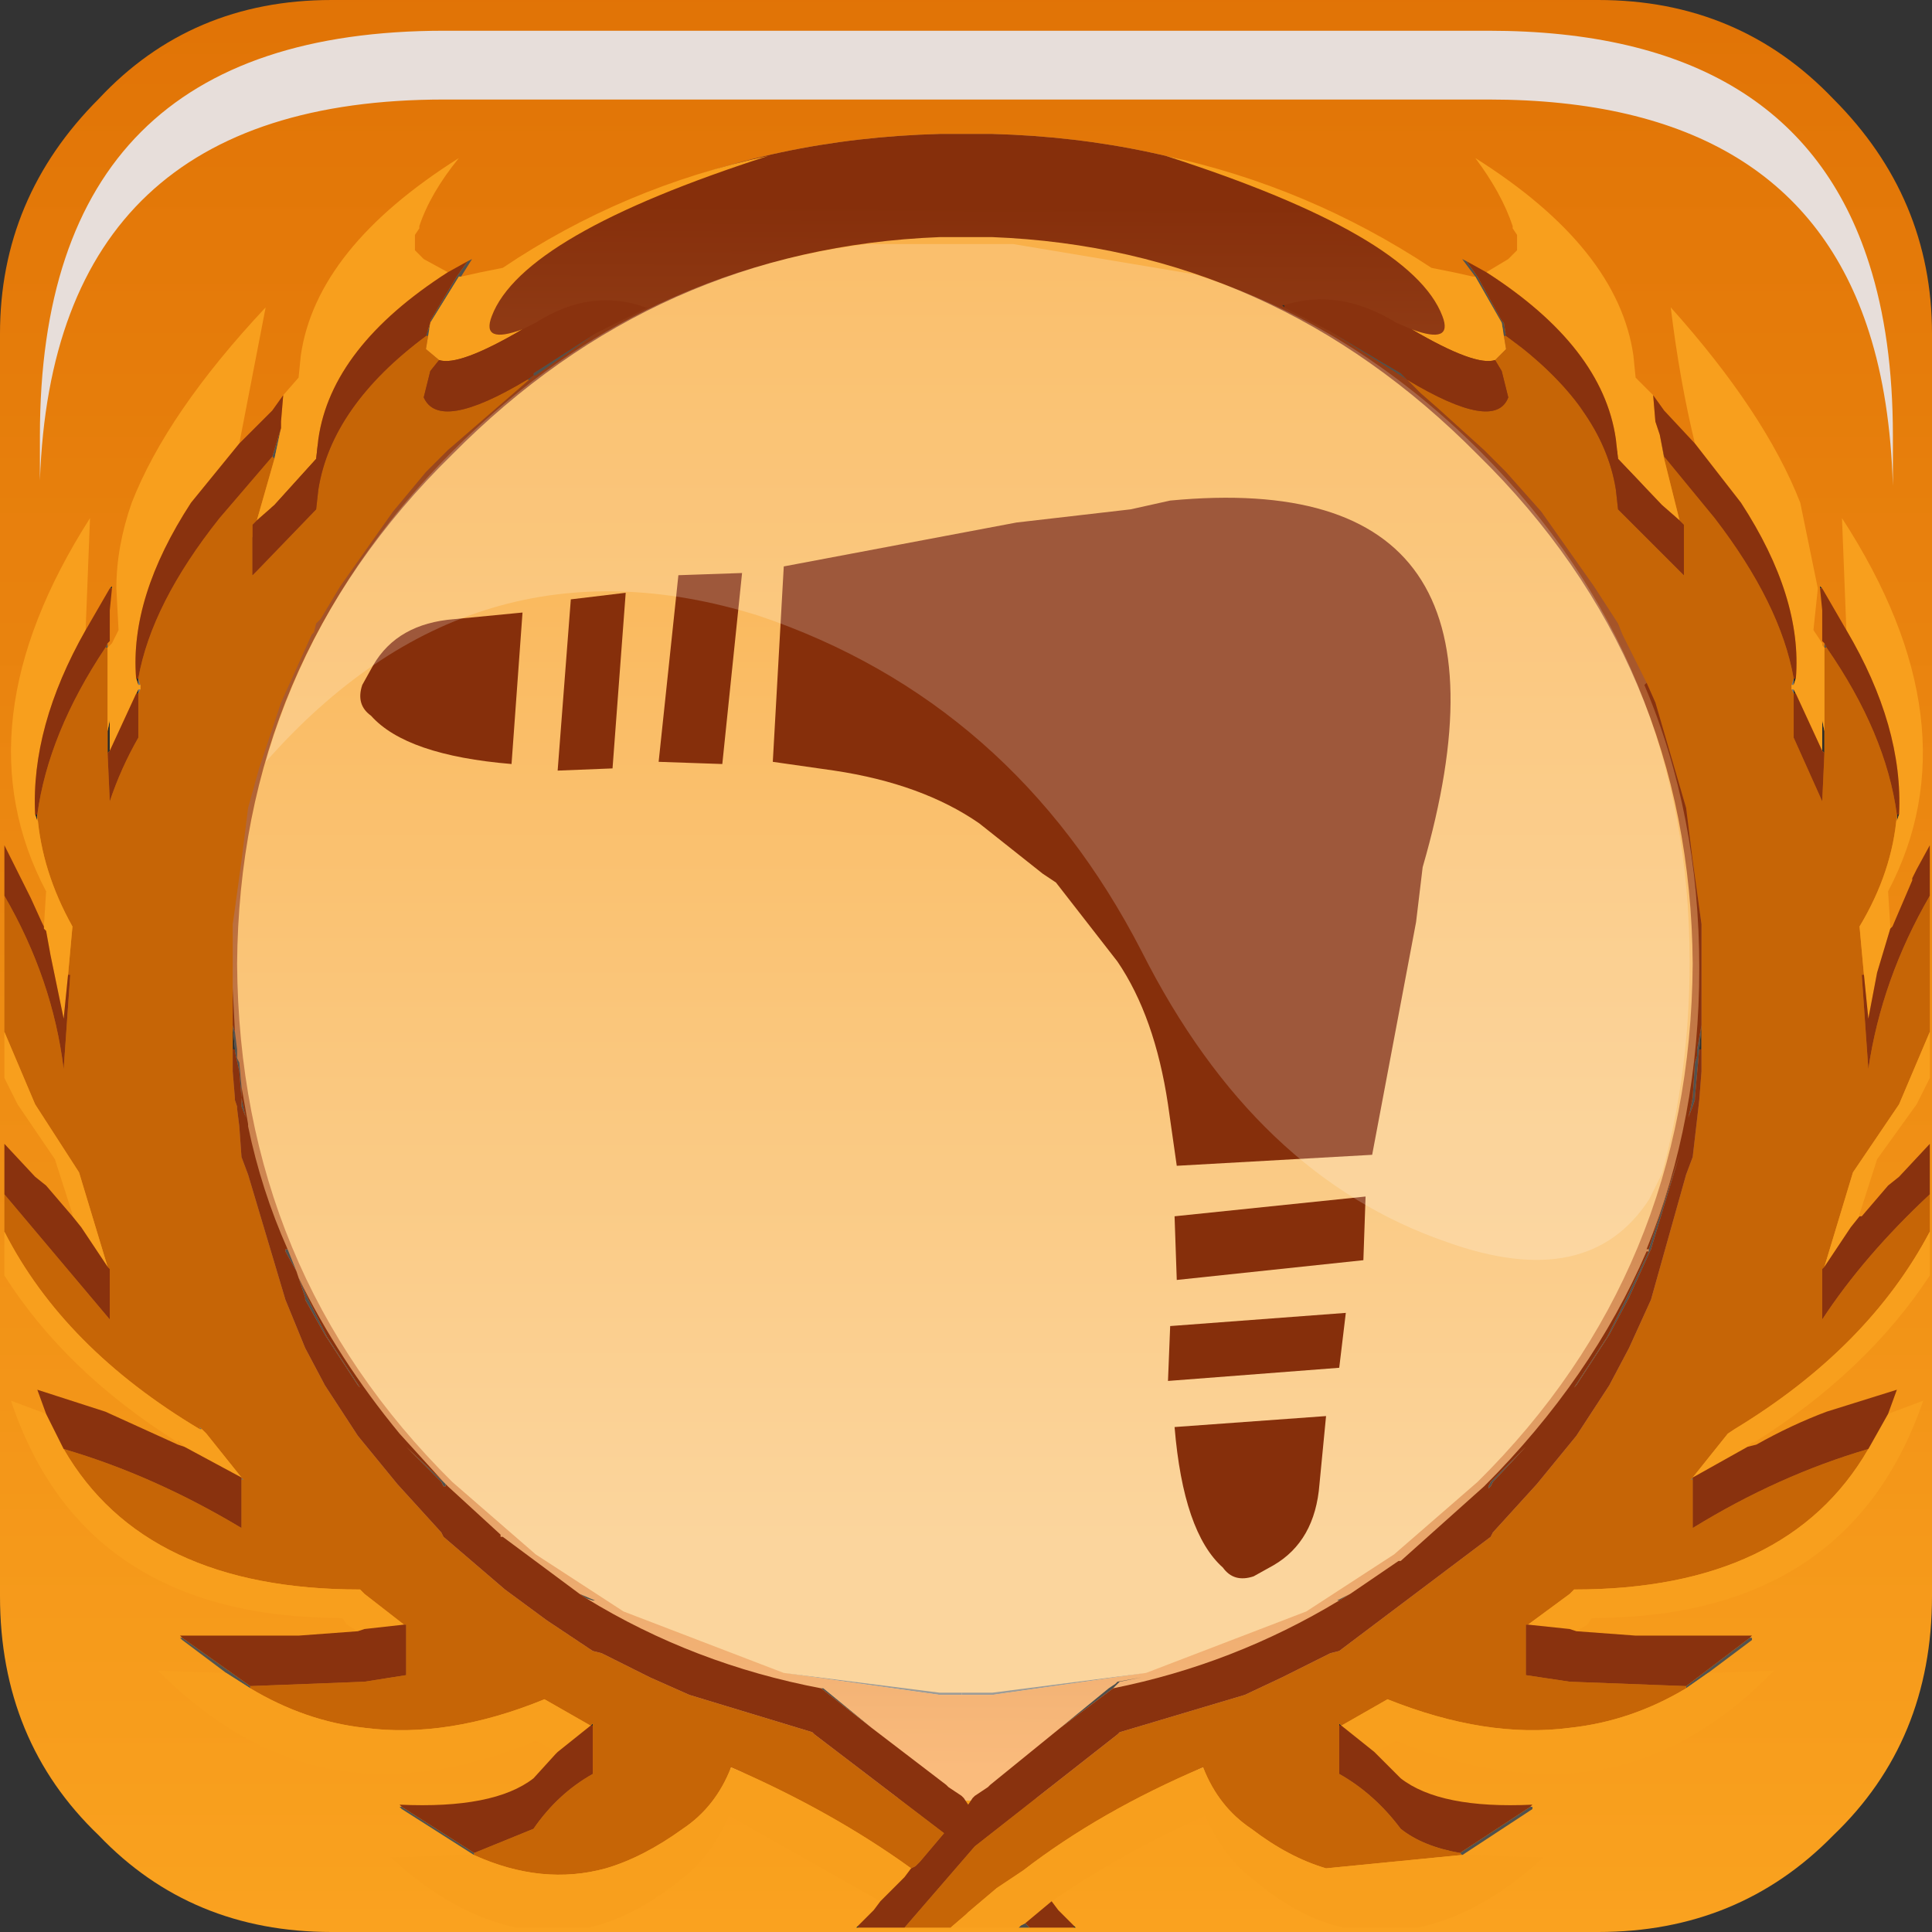 <?xml version="1.0" encoding="UTF-8" standalone="no"?>
<svg xmlns:xlink="http://www.w3.org/1999/xlink" height="66.0px" width="66.0px" xmlns="http://www.w3.org/2000/svg">
  <rect width="100%" height="100%" fill="#333333" stroke="none"/>
  <g transform="matrix(1.5, 0.0, 0.0, 1.5, 0.0, 0.0)">
    <use height="44.0" transform="matrix(1.0, 0.0, 0.0, 1.0, 0.0, 0.0)" width="44.0" xlink:href="#shape0"/>
    <use height="8.6" transform="matrix(1.204, 0.0, 0.0, 1.205, 0.909, 0.7)" width="35.05" xlink:href="#sprite0"/>
    <use height="40.35" transform="matrix(1.0, 0.0, 0.0, 1.0, 0.1, 3.55)" width="43.85" xlink:href="#shape2"/>
    <use height="20.15" transform="matrix(1.15, 0.0, 0.0, 1.151, 6.05, 5.5)" width="28.2" xlink:href="#sprite1"/>
  </g>
  <defs>
    <g id="shape0" transform="matrix(1.0, 0.0, 0.0, 1.0, 0.0, 0.0)">
      <path d="M41.65 22.35 Q41.65 30.6 35.85 36.55 29.9 42.4 21.65 42.4 13.25 42.4 7.45 36.55 1.5 30.6 1.5 22.35 1.5 14.0 7.45 8.1 13.25 2.2 21.65 2.2 29.9 2.2 35.85 8.1 41.65 14.0 41.65 22.35" fill="url(#gradient0)" fill-rule="evenodd" stroke="none"/>
      <path d="M21.9 38.55 L22.1 38.55 22.6 38.55 26.1 38.1 22.6 38.6 22.1 38.6 21.9 38.6 21.9 38.55" fill="url(#gradient1)" fill-rule="evenodd" stroke="none"/>
      <path d="M17.85 38.1 L21.4 38.55 21.9 38.55 21.9 38.6 21.4 38.6 17.85 38.1" fill="url(#gradient2)" fill-rule="evenodd" stroke="none"/>
      <path d="M44.0 7.6 L44.0 36.35 Q44.0 39.65 41.75 41.8 39.6 44.0 36.4 44.0 L7.55 44.0 Q4.35 44.0 2.25 41.8 0.0 39.65 0.0 36.35 L0.0 7.6 Q0.0 4.5 2.25 2.25 4.35 0.0 7.55 0.0 L36.4 0.0 Q39.6 0.0 41.75 2.25 44.0 4.5 44.0 7.6 M35.3 8.55 Q30.05 3.25 22.6 3.05 L22.1 3.05 21.9 3.05 21.4 3.05 Q13.9 3.25 8.65 8.55 3.1 14.15 3.1 21.95 3.1 29.85 8.65 35.4 13.9 40.8 21.4 41.0 L21.9 41.0 22.1 41.0 22.6 41.0 Q30.05 40.8 35.3 35.4 40.85 29.85 40.85 21.95 40.85 14.15 35.3 8.55" fill="url(#gradient3)" fill-rule="evenodd" stroke="none"/>
      <path d="M35.3 8.55 Q40.85 14.15 40.85 21.95 40.85 29.85 35.3 35.4 30.05 40.8 22.6 41.0 L22.1 41.0 21.9 41.0 21.4 41.0 Q13.9 40.8 8.65 35.4 3.1 29.85 3.1 21.95 3.1 14.15 8.65 8.55 13.9 3.25 21.4 3.05 L21.9 3.05 22.1 3.05 22.6 3.05 Q30.05 3.25 35.3 8.55 M26.1 38.1 L29.75 36.7 31.75 35.4 33.65 33.75 Q38.5 28.95 38.55 21.95 38.5 15.1 33.65 10.35 29.0 5.65 22.6 5.4 L22.1 5.4 21.9 5.4 21.4 5.4 Q14.95 5.65 10.3 10.35 5.45 15.1 5.4 21.95 5.45 28.95 10.3 33.75 L12.2 35.4 14.2 36.7 17.85 38.1 21.4 38.6 21.9 38.6 22.1 38.6 22.6 38.6 26.1 38.1" fill="url(#gradient4)" fill-rule="evenodd" stroke="none"/>
    </g>
    <linearGradient gradientTransform="matrix(0.0, 0.018, -0.025, 0.0, 21.6, 20.4)" gradientUnits="userSpaceOnUse" id="gradient0" spreadMethod="pad" x1="-819.2" x2="819.2">
      <stop offset="0.012" stop-color="#f9b049"/>
      <stop offset="1.0" stop-color="#fbd59d"/>
    </linearGradient>
    <linearGradient gradientTransform="matrix(0.0, -0.028, 0.055, 0.0, 22.1, 21.55)" gradientUnits="userSpaceOnUse" id="gradient1" spreadMethod="pad" x1="-819.2" x2="819.2">
      <stop offset="0.012" stop-color="#9d9d99"/>
      <stop offset="1.0" stop-color="#9b988f"/>
    </linearGradient>
    <linearGradient gradientTransform="matrix(0.0, -0.028, -0.055, 0.0, 21.9, 21.55)" gradientUnits="userSpaceOnUse" id="gradient2" spreadMethod="pad" x1="-819.2" x2="819.2">
      <stop offset="0.012" stop-color="#9d9d99"/>
      <stop offset="1.0" stop-color="#9b988f"/>
    </linearGradient>
    <linearGradient gradientTransform="matrix(0.0, -0.028, -0.055, 0.0, 21.9, 21.55)" gradientUnits="userSpaceOnUse" id="gradient3" spreadMethod="pad" x1="-819.2" x2="819.2">
      <stop offset="0.012" stop-color="#faa21f"/>
      <stop offset="1.0" stop-color="#e07205"/>
    </linearGradient>
    <linearGradient gradientTransform="matrix(-1.0E-4, 0.022, 0.023, 1.0E-4, 21.95, 22.25)" gradientUnits="userSpaceOnUse" id="gradient4" spreadMethod="pad" x1="-819.2" x2="819.2">
      <stop offset="0.012" stop-color="#862f0b"/>
      <stop offset="1.0" stop-color="#fabb7c"/>
    </linearGradient>
    <g id="sprite0" transform="matrix(1.0, 0.0, 0.0, 1.0, 0.2, 0.0)">
      <use height="8.6" transform="matrix(1.0, 0.0, 0.0, 1.0, -0.2, 0.0)" width="35.05" xlink:href="#shape1"/>
    </g>
    <g id="shape1" transform="matrix(1.0, 0.0, 0.0, 1.0, 0.2, 0.0)">
      <path d="M34.4 4.4 Q34.85 5.8 34.85 7.65 L34.85 8.6 Q34.8 6.95 34.4 5.7 33.0 1.3 27.2 1.3 L7.45 1.3 Q0.05 1.3 -0.2 8.5 L-0.2 7.65 Q-0.2 0.0 7.45 0.0 L27.2 0.0 Q33.0 0.0 34.4 4.4" fill="#e7deda" fill-rule="evenodd" stroke="none"/>
    </g>
    <g id="shape2" transform="matrix(1.0, 0.0, 0.0, 1.0, -0.1, -3.55)">
      <path d="M41.45 13.4 L41.45 13.35 41.5 13.4 41.45 13.4 M24.45 43.85 L24.5 43.9 24.45 43.9 24.45 43.85 M19.55 43.9 L19.5 43.9 19.55 43.85 19.55 43.9 M2.5 13.4 L2.55 13.35 2.55 13.4 2.5 13.4 M29.25 7.0 L29.2 6.95 29.25 6.95 29.25 7.0 M40.85 15.45 L40.9 15.45 40.85 15.6 40.85 15.45 M40.85 15.7 L40.9 15.8 40.85 15.8 40.85 15.7 M41.5 17.1 L41.5 16.4 41.55 16.65 41.55 17.15 41.5 17.1 M43.2 18.55 L43.25 18.55 43.2 18.7 43.2 18.55 M38.75 23.35 L38.75 23.9 38.7 23.9 38.75 23.35 M2.45 16.65 L2.5 16.4 2.5 17.1 2.45 17.15 2.45 16.65 M3.1 15.8 L3.15 15.7 3.15 15.8 3.1 15.8 M3.15 15.6 L3.1 15.45 3.15 15.45 3.15 15.6 M0.85 18.55 L0.85 18.7 0.8 18.55 0.85 18.55 M5.35 23.9 L5.3 23.9 5.3 23.35 5.35 23.9 M13.45 39.3 L13.5 39.25 13.5 39.3 13.45 39.3 M30.5 39.3 L30.5 39.25 30.55 39.3 30.5 39.3" fill="#2c2c29" fill-rule="evenodd" stroke="none"/>
      <path d="M40.8 15.7 L40.85 15.7 40.85 15.8 40.8 15.7 M40.8 15.6 L40.85 15.45 40.85 15.6 40.8 15.6 M39.5 32.55 L39.5 32.5 39.5 32.55 M38.55 33.7 L38.5 33.7 38.55 33.65 38.55 33.7" fill="url(#gradient5)" fill-rule="evenodd" stroke="none"/>
      <path d="M41.55 14.75 L41.55 14.65 41.6 14.75 41.55 14.75 M39.85 37.3 L39.9 37.3 39.9 37.35 38.9 38.1 38.4 38.45 38.4 38.4 39.85 37.3 M34.85 41.15 L34.9 41.15 34.9 41.2 33.3 42.25 33.25 42.2 34.85 41.15 M24.15 39.35 L25.25 38.45 25.4 38.35 25.45 38.3 26.0 38.2 25.5 38.3 25.45 38.35 25.35 38.45 24.15 39.35 M30.5 36.45 L30.45 36.45 30.75 36.3 30.5 36.45 M37.55 28.5 L37.55 28.45 38.25 26.3 37.6 28.45 37.1 29.55 36.65 30.4 35.9 31.55 35.85 31.6 36.6 30.45 37.05 29.55 37.55 28.5 M32.05 8.65 L31.9 8.55 31.5 8.3 30.3 7.55 31.9 8.5 31.95 8.55 32.05 8.65 M33.6 6.3 L33.3 5.9 33.4 5.95 33.65 6.3 34.2 7.3 34.25 7.35 34.3 7.65 34.25 7.65 34.2 7.35 33.6 6.3 M37.9 10.45 L37.8 9.9 37.9 10.4 37.9 10.45 M38.7 23.9 L38.6 25.0 38.6 25.05 38.55 25.2 38.45 25.45 38.5 25.25 38.55 25.0 38.6 24.2 38.65 24.05 38.65 23.9 38.75 23.35 38.7 23.9 M33.95 33.85 L33.9 33.9 33.9 33.85 33.95 33.75 34.75 32.95 34.0 33.75 33.95 33.85" fill="url(#gradient6)" fill-rule="evenodd" stroke="none"/>
      <path d="M3.15 15.7 L3.2 15.7 3.15 15.8 3.15 15.7 M3.2 15.6 L3.15 15.6 3.15 15.45 3.2 15.6 M4.6 32.55 L4.55 32.55 4.55 32.5 4.6 32.55 M5.5 33.7 L5.5 33.65 5.55 33.7 5.5 33.7" fill="url(#gradient7)" fill-rule="evenodd" stroke="none"/>
      <path d="M23.45 43.9 L23.2 43.9 23.25 43.85 23.35 43.8 23.45 43.9 M10.8 42.25 L9.15 41.2 9.1 41.15 9.15 41.15 10.8 42.2 10.8 42.25 M5.15 38.1 L4.15 37.35 4.1 37.3 4.15 37.3 5.7 38.4 5.7 38.45 5.15 38.1 M2.45 14.65 L2.45 14.75 2.4 14.75 2.45 14.65 M10.65 5.95 L10.75 5.9 10.5 6.3 10.45 6.3 9.8 7.35 9.75 7.65 9.7 7.65 9.8 7.35 9.8 7.3 10.4 6.3 10.65 5.95 M13.55 7.6 L12.2 8.55 12.15 8.55 12.05 8.65 12.0 8.65 12.15 8.55 12.15 8.5 13.55 7.6 M5.35 23.5 L5.4 23.9 5.4 23.95 5.4 24.05 5.4 24.1 5.45 24.2 5.5 24.75 5.5 25.0 5.55 25.25 5.6 25.45 5.5 25.2 5.5 25.0 5.45 24.4 5.35 23.95 5.35 23.9 5.3 23.35 5.35 23.5 M6.55 28.45 L6.75 28.95 6.8 29.1 7.0 29.55 7.45 30.45 8.2 31.6 8.15 31.55 7.4 30.4 6.95 29.6 6.95 29.55 6.75 28.95 6.5 28.5 6.5 28.45 6.55 28.45 M13.2 36.3 L13.55 36.45 13.5 36.45 13.35 36.4 13.2 36.3 M18.7 38.45 L18.75 38.45 19.85 39.35 18.7 38.45 M6.4 9.75 L6.25 10.45 6.2 10.4 6.4 9.75 M10.1 33.75 L10.15 33.8 10.15 33.9 10.15 33.85 10.1 33.85 10.05 33.75 9.25 32.95 10.1 33.75" fill="url(#gradient8)" fill-rule="evenodd" stroke="none"/>
      <path d="M43.95 20.4 L43.95 23.5 43.25 25.15 42.2 26.7 41.55 28.85 41.5 28.9 41.5 30.05 Q42.45 28.6 43.95 27.2 L43.95 28.05 Q42.55 30.7 39.5 32.55 L39.35 32.65 38.55 33.65 38.5 33.7 38.55 33.7 38.55 34.8 Q40.5 33.6 42.55 33.0 40.7 36.2 35.85 36.2 L35.75 36.3 34.8 37.0 34.75 37.0 34.75 38.15 35.75 38.3 38.4 38.4 38.4 38.45 Q37.15 39.2 35.75 39.35 33.85 39.6 31.6 38.7 L30.55 39.3 30.5 39.25 30.5 39.3 30.5 40.4 Q31.3 40.85 31.9 41.65 32.4 42.05 33.25 42.2 L33.3 42.25 33.25 42.25 30.2 42.55 Q29.35 42.3 28.5 41.65 27.75 41.15 27.4 40.25 25.05 41.25 23.3 42.6 L22.7 43.0 22.05 43.55 22.0 43.6 21.65 43.9 20.6 43.9 22.2 42.05 25.45 39.5 25.5 39.45 28.35 38.6 29.2 38.2 30.3 37.65 30.5 37.6 33.95 35.0 34.0 34.9 35.0 33.8 35.9 32.7 36.65 31.55 37.1 30.7 37.6 29.6 38.4 26.75 38.55 26.35 38.7 25.05 38.75 24.4 38.75 23.9 38.75 23.35 38.75 22.2 38.75 22.0 38.75 21.95 38.75 21.05 38.55 19.6 38.4 18.4 37.7 16.0 37.5 15.55 36.95 14.45 36.85 14.2 36.3 13.35 35.1 11.65 34.3 10.75 33.95 10.4 33.85 10.3 33.8 10.25 32.75 9.3 32.35 8.95 32.05 8.65 Q34.05 9.85 34.35 9.05 L34.2 8.45 34.05 8.2 34.3 7.95 34.25 7.65 34.3 7.65 Q36.5 9.25 36.8 11.15 L36.85 11.6 38.25 13.0 38.35 13.1 38.35 11.95 38.25 11.85 37.9 10.45 37.9 10.4 39.05 11.8 Q40.55 13.75 40.85 15.45 L40.8 15.6 40.8 15.7 40.85 15.8 40.85 16.8 41.5 18.25 41.55 17.15 41.55 16.65 41.55 14.75 41.6 14.75 Q42.95 16.7 43.2 18.55 43.1 19.85 42.35 21.1 L42.45 22.2 42.4 22.2 42.55 24.35 Q42.85 22.3 43.95 20.4 M0.1 28.05 L0.1 27.2 2.5 30.05 2.5 28.9 2.45 28.85 1.8 26.7 0.8 25.15 0.1 23.5 0.1 20.4 Q1.2 22.3 1.45 24.35 L1.6 22.2 1.55 22.2 1.65 21.1 Q0.95 19.85 0.85 18.55 1.1 16.7 2.4 14.75 L2.45 14.75 2.45 16.65 2.45 17.15 2.5 18.25 Q2.75 17.5 3.15 16.8 L3.15 15.8 3.2 15.7 3.2 15.6 3.15 15.45 Q3.45 13.75 5.0 11.8 L6.2 10.4 6.25 10.45 5.85 11.85 5.75 11.95 5.75 13.1 5.85 13.0 7.2 11.6 7.25 11.15 Q7.55 9.25 9.7 7.65 L9.75 7.65 9.7 7.95 10.0 8.2 9.8 8.45 9.65 9.05 Q10.0 9.85 12.0 8.65 L12.05 8.65 10.2 10.25 9.85 10.6 9.7 10.75 9.2 11.35 8.95 11.65 7.75 13.35 7.3 14.1 7.2 14.2 7.15 14.4 7.1 14.45 6.4 16.0 6.0 17.2 5.9 17.5 5.65 18.4 5.5 19.6 5.35 20.7 5.3 21.05 5.3 21.75 5.3 22.05 5.3 22.2 5.3 22.5 5.3 23.35 5.3 23.9 5.3 24.4 5.35 25.0 5.35 25.05 5.4 25.2 5.4 25.25 5.45 25.65 5.5 26.35 5.65 26.75 6.5 29.6 6.95 30.7 7.4 31.55 8.15 32.7 9.05 33.8 10.05 34.9 10.1 35.0 11.5 36.2 12.45 36.9 13.5 37.6 13.7 37.65 14.8 38.2 15.7 38.6 18.5 39.45 18.55 39.5 21.5 41.75 20.95 42.4 20.85 42.5 20.75 42.55 Q18.95 41.25 16.65 40.25 16.3 41.15 15.55 41.65 14.65 42.3 13.8 42.55 12.35 42.95 10.8 42.25 L10.8 42.2 12.15 41.65 Q12.7 40.85 13.5 40.4 L13.5 39.3 13.5 39.25 13.45 39.3 12.4 38.7 Q10.2 39.6 8.3 39.35 6.95 39.2 5.7 38.45 L5.7 38.4 8.3 38.3 9.25 38.15 9.25 37.0 9.2 37.0 8.3 36.3 8.2 36.2 Q3.3 36.2 1.45 33.0 3.5 33.6 5.5 34.8 L5.5 33.7 5.55 33.7 5.5 33.65 4.7 32.65 4.6 32.55 4.55 32.5 4.55 32.55 Q1.45 30.7 0.1 28.05 M39.5 32.55 L39.5 32.5 39.5 32.55" fill="#c66506" fill-rule="evenodd" stroke="none"/>
      <path d="M33.85 6.2 L34.35 5.9 34.55 5.7 34.55 5.35 34.45 5.2 34.45 5.15 Q34.2 4.4 33.6 3.6 36.85 5.65 37.2 8.1 L37.25 8.6 37.65 9.0 37.7 9.6 37.75 9.75 37.8 9.9 37.9 10.45 38.25 11.85 37.85 11.5 36.85 10.45 36.8 10.0 Q36.5 7.9 33.85 6.2 M38.6 10.1 Q38.25 8.65 38.05 7.0 40.2 9.4 41.0 11.45 L41.4 13.4 41.3 14.35 41.5 14.65 41.5 14.7 41.55 14.75 41.55 16.65 41.5 16.4 41.5 17.1 40.9 15.8 40.85 15.7 40.8 15.7 40.8 15.6 40.85 15.6 40.9 15.45 Q41.05 13.6 39.65 11.45 L38.6 10.1 M42.05 14.35 L41.95 11.8 Q45.0 16.5 43.0 20.3 L43.05 21.1 43.05 21.15 42.75 22.15 42.55 23.2 42.45 22.2 42.35 21.1 Q43.1 19.85 43.2 18.55 L43.2 18.7 43.25 18.55 Q43.35 16.55 42.05 14.35 M43.95 23.5 L43.95 24.55 43.85 24.75 43.65 25.15 42.75 26.4 42.35 27.65 42.35 27.7 42.15 27.95 41.55 28.85 42.2 26.7 43.25 25.15 43.95 23.5 M43.95 28.05 L43.95 29.05 Q42.5 31.25 39.95 32.85 L39.95 32.8 39.95 32.85 39.9 32.85 39.8 32.95 38.55 33.65 39.35 32.65 39.5 32.55 Q42.55 30.7 43.95 28.05 M43.0 32.2 L43.8 31.9 Q42.1 36.85 36.25 36.85 L36.15 37.0 35.9 37.15 35.75 37.1 34.8 37.0 35.75 36.3 35.85 36.2 Q40.7 36.2 42.55 33.0 L43.0 32.2 M38.9 38.1 L40.4 38.05 Q38.45 40.05 36.15 40.35 34.15 40.6 31.8 39.65 L31.3 39.9 30.55 39.3 31.6 38.7 Q33.85 39.6 35.75 39.35 37.15 39.2 38.4 38.45 L38.9 38.1 M33.3 42.25 L35.15 42.3 Q33.85 43.5 32.5 43.85 L32.3 43.9 30.6 43.9 30.4 43.85 Q29.5 43.6 28.6 42.85 27.85 42.3 27.45 41.35 25.55 42.2 23.95 43.3 L23.35 43.8 23.25 43.85 23.2 43.9 21.65 43.9 22.0 43.6 22.05 43.55 22.7 43.0 23.3 42.6 Q25.05 41.25 27.4 40.25 27.75 41.15 28.5 41.65 29.35 42.3 30.2 42.55 L33.25 42.25 33.3 42.25 M20.05 43.3 L16.6 41.35 Q16.2 42.3 15.45 42.85 14.5 43.6 13.6 43.85 L13.4 43.9 11.75 43.9 11.55 43.85 Q10.2 43.5 8.9 42.3 L10.75 42.25 10.8 42.25 Q12.35 42.95 13.8 42.55 14.65 42.3 15.55 41.65 16.3 41.15 16.65 40.25 18.95 41.25 20.75 42.55 L20.6 42.75 20.55 42.8 20.35 43.0 20.05 43.3 M12.7 39.9 L12.2 39.65 Q9.9 40.6 7.9 40.35 5.6 40.05 3.6 38.05 L5.15 38.1 5.7 38.45 Q6.95 39.2 8.3 39.35 10.2 39.6 12.4 38.7 L13.45 39.3 12.7 39.9 M8.15 37.15 L7.9 37.0 7.8 36.85 Q1.9 36.85 0.25 31.9 L1.05 32.2 1.45 33.0 Q3.3 36.2 8.2 36.2 L8.3 36.3 9.2 37.0 8.3 37.1 8.15 37.15 M4.2 32.95 L4.1 32.85 4.05 32.8 4.05 32.85 Q1.5 31.25 0.1 29.05 L0.1 28.05 Q1.45 30.7 4.55 32.55 L4.6 32.55 4.7 32.65 5.5 33.65 4.2 32.95 M1.65 27.7 L1.65 27.65 1.25 26.4 0.4 25.15 0.2 24.75 0.1 24.55 0.1 23.5 0.8 25.15 1.8 26.7 2.45 28.85 1.85 27.95 1.65 27.7 M1.0 21.15 L1.0 21.1 1.05 20.3 Q-0.95 16.5 2.05 11.8 L1.95 14.35 Q0.7 16.55 0.8 18.55 L0.85 18.7 0.85 18.55 Q0.95 19.85 1.65 21.1 L1.55 22.2 1.45 23.2 1.15 21.75 1.05 21.2 1.0 21.15 M2.45 14.75 L2.5 14.7 2.55 14.65 2.7 14.35 2.65 13.4 Q2.65 12.45 3.0 11.45 3.8 9.4 6.05 7.0 L5.45 10.1 4.35 11.45 Q2.95 13.6 3.1 15.45 L3.15 15.6 3.2 15.6 3.2 15.7 3.15 15.7 3.1 15.8 2.5 17.1 2.5 16.4 2.45 16.65 2.45 14.75 M6.45 9.0 L6.8 8.6 6.85 8.1 Q7.2 5.65 10.45 3.6 9.8 4.4 9.55 5.15 L9.55 5.2 9.45 5.35 9.45 5.7 9.65 5.9 10.2 6.2 Q7.55 7.9 7.25 10.0 L7.2 10.45 6.25 11.5 5.85 11.85 6.25 10.45 6.4 9.75 6.4 9.6 6.45 9.0 M10.45 6.3 L10.5 6.3 10.95 6.2 11.45 6.1 Q14.2 4.25 17.5 3.55 11.9 5.35 11.2 7.2 10.95 7.85 11.9 7.5 10.45 8.35 10.0 8.2 L9.7 7.95 9.75 7.65 9.8 7.35 10.45 6.3 M32.15 7.5 Q33.1 7.85 32.85 7.2 32.15 5.35 26.55 3.55 29.8 4.25 32.6 6.1 L33.1 6.2 33.55 6.3 33.6 6.3 34.2 7.35 34.25 7.65 34.3 7.95 34.05 8.2 Q33.6 8.35 32.15 7.5" fill="#f89f1d" fill-rule="evenodd" stroke="none"/>
      <path d="M37.65 9.0 L37.9 9.35 38.6 10.1 39.65 11.45 Q41.05 13.6 40.9 15.45 L40.85 15.45 Q40.55 13.75 39.05 11.8 L37.9 10.4 37.8 9.9 37.75 9.75 37.7 9.6 37.65 9.0 M41.55 14.65 L41.5 14.6 41.5 14.1 41.5 13.9 41.45 13.4 41.5 13.4 42.05 14.35 Q43.35 16.55 43.25 18.55 L43.2 18.55 Q42.95 16.7 41.6 14.75 L41.55 14.65 M43.05 21.15 L43.1 21.1 43.55 20.05 43.55 20.0 43.6 19.9 43.65 19.8 43.95 19.25 43.95 20.4 Q42.85 22.3 42.55 24.35 L42.4 22.2 42.45 22.2 42.55 23.2 42.75 22.15 43.05 21.15 M42.35 27.7 L42.4 27.7 43.0 27.0 43.25 26.8 43.95 26.05 43.95 27.2 Q42.45 28.6 41.5 30.05 L41.5 28.9 41.55 28.85 42.15 27.95 42.35 27.7 M39.8 32.95 L40.0 32.9 Q40.8 32.45 41.6 32.15 L43.2 31.65 43.0 32.2 42.55 33.0 Q40.5 33.6 38.55 34.8 L38.55 33.7 38.55 33.65 39.8 32.95 M35.9 37.15 L37.25 37.25 39.9 37.25 39.85 37.3 38.4 38.4 35.75 38.3 34.75 38.15 34.75 37.0 34.8 37.0 35.75 37.1 35.9 37.15 M31.3 39.9 L31.35 39.95 31.9 40.5 Q32.8 41.2 34.9 41.1 L34.85 41.15 33.25 42.2 Q32.4 42.05 31.9 41.65 31.3 40.85 30.5 40.4 L30.5 39.3 30.55 39.3 31.3 39.9 M23.95 43.3 L24.1 43.5 24.45 43.85 24.45 43.9 23.45 43.9 23.35 43.8 23.95 43.3 M20.6 43.9 L19.55 43.9 19.55 43.85 19.9 43.5 20.05 43.3 20.35 43.0 20.55 42.8 20.6 42.75 20.75 42.55 20.85 42.5 20.95 42.4 21.5 41.75 18.55 39.5 18.5 39.45 15.7 38.6 14.8 38.2 13.7 37.65 13.5 37.6 12.45 36.9 11.5 36.2 10.1 35.0 10.05 34.9 9.05 33.8 8.15 32.7 7.4 31.55 6.95 30.7 6.5 29.6 5.65 26.75 5.5 26.35 5.45 25.65 5.4 25.25 5.4 25.2 5.35 25.05 5.35 25.0 5.3 24.4 5.3 23.9 5.35 23.9 5.35 23.95 5.45 24.4 5.5 25.0 5.5 25.2 5.6 25.45 5.55 25.25 5.5 25.0 5.5 24.75 5.65 25.6 5.65 25.65 Q5.95 27.1 6.55 28.45 L6.5 28.45 6.5 28.5 6.75 28.95 6.95 29.55 6.95 29.6 7.4 30.4 8.15 31.55 8.2 31.6 7.45 30.45 7.0 29.55 6.8 29.1 Q7.7 30.95 9.1 32.65 L10.1 33.75 10.2 33.85 11.4 34.95 11.4 35.0 11.45 35.0 13.2 36.3 13.35 36.4 Q15.8 37.9 18.7 38.45 L19.85 39.35 21.55 40.65 21.6 40.7 21.9 40.9 21.95 40.95 22.05 41.1 22.15 40.95 22.2 40.9 22.5 40.7 22.55 40.65 24.15 39.35 25.35 38.45 Q28.1 37.9 30.5 36.45 L30.75 36.3 31.85 35.55 31.9 35.55 33.8 33.85 Q36.25 31.4 37.5 28.5 L37.55 28.5 37.05 29.55 36.6 30.45 35.85 31.6 35.9 31.55 36.65 30.4 37.1 29.55 37.6 28.45 38.25 26.3 37.55 28.45 37.5 28.45 Q38.7 25.5 38.7 22.05 38.7 18.55 37.45 15.6 L37.5 15.55 37.7 16.0 38.4 18.4 38.55 19.6 38.75 21.05 38.75 21.95 38.75 22.0 38.75 22.2 38.75 23.35 38.65 23.9 38.65 24.05 38.6 24.2 38.55 25.0 38.5 25.25 38.45 25.45 38.55 25.2 38.6 25.05 38.6 25.0 38.7 23.9 38.75 23.9 38.75 24.4 38.7 25.05 38.55 26.35 38.4 26.75 37.6 29.6 37.1 30.7 36.65 31.55 35.9 32.7 35.0 33.8 34.0 34.9 33.95 35.0 30.5 37.6 30.3 37.65 29.2 38.2 28.35 38.6 25.5 39.45 25.45 39.5 22.2 42.05 20.6 43.9 M9.15 41.15 L9.1 41.1 Q11.25 41.2 12.15 40.5 L12.65 39.95 12.7 39.9 13.45 39.3 13.5 39.3 13.5 40.4 Q12.7 40.85 12.15 41.65 L10.8 42.2 9.15 41.15 M4.15 37.3 L4.1 37.25 6.8 37.25 8.15 37.15 8.3 37.1 9.2 37.0 9.25 37.0 9.25 38.15 8.3 38.3 5.7 38.4 4.15 37.3 M1.05 32.2 L0.85 31.65 2.4 32.15 4.05 32.9 4.2 32.95 5.5 33.65 5.5 33.7 5.5 34.8 Q3.5 33.6 1.45 33.0 L1.05 32.2 M0.1 27.2 L0.1 26.05 0.8 26.8 1.05 27.0 1.65 27.7 1.85 27.95 2.45 28.85 2.5 28.9 2.5 30.05 0.1 27.2 M0.1 20.4 L0.1 19.25 0.7 20.45 0.95 21.0 1.0 21.1 1.0 21.15 1.05 21.2 1.15 21.75 1.45 23.2 1.55 22.2 1.6 22.2 1.45 24.35 Q1.2 22.3 0.1 20.4 M1.95 14.35 L2.5 13.4 2.55 13.4 2.5 13.9 2.5 14.1 2.5 14.6 2.45 14.65 2.4 14.75 Q1.1 16.7 0.85 18.55 L0.8 18.55 Q0.7 16.55 1.95 14.35 M5.45 10.1 L6.2 9.35 6.45 9.0 6.4 9.6 6.4 9.75 6.2 10.4 5.0 11.8 Q3.45 13.75 3.15 15.45 L3.1 15.45 Q2.95 13.6 4.35 11.45 L5.45 10.1 M10.2 6.2 L10.65 5.95 10.4 6.3 9.8 7.3 9.8 7.35 9.7 7.65 Q7.55 9.25 7.25 11.15 L7.2 11.6 5.85 13.0 5.75 13.1 5.75 11.95 5.85 11.85 6.25 11.5 7.2 10.45 7.25 10.0 Q7.55 7.9 10.2 6.2 M11.9 7.5 L12.2 7.35 Q13.45 6.55 14.7 7.0 L14.75 7.0 13.55 7.6 12.15 8.5 12.15 8.55 12.0 8.65 Q10.0 9.85 9.65 9.05 L9.8 8.45 10.0 8.2 Q10.45 8.35 11.9 7.5 M5.3 22.5 L5.35 23.5 5.3 23.35 5.3 22.5 M30.3 7.55 L29.25 7.0 29.25 6.95 Q30.5 6.55 31.8 7.35 L32.15 7.5 Q33.6 8.35 34.05 8.2 L34.2 8.45 34.35 9.05 Q34.05 9.85 32.05 8.65 L31.95 8.55 31.9 8.5 30.3 7.55 M33.4 5.95 L33.85 6.2 Q36.5 7.9 36.8 10.0 L36.85 10.45 37.85 11.5 38.25 11.85 38.35 11.95 38.35 13.1 38.25 13.0 36.85 11.6 36.8 11.15 Q36.5 9.25 34.3 7.65 L34.25 7.35 34.2 7.3 33.65 6.3 33.4 5.95 M40.9 15.8 L41.5 17.1 41.55 17.15 41.5 18.25 40.85 16.8 40.85 15.8 40.9 15.8 M33.95 33.85 L34.0 33.75 34.75 32.95 33.95 33.75 33.9 33.85 33.9 33.9 33.95 33.85 M2.5 17.1 L3.1 15.8 3.15 15.8 3.15 16.8 Q2.75 17.5 2.5 18.25 L2.45 17.15 2.5 17.1 M9.1 32.65 L9.05 32.65 9.1 32.65 M10.1 33.75 L9.25 32.95 10.05 33.75 10.1 33.85 10.15 33.85 10.15 33.9 10.15 33.8 10.1 33.75" fill="#89320e" fill-rule="evenodd" stroke="none"/>
      <path d="M32.4 19.75 L32.25 21.0 31.25 26.3 26.8 26.55 26.6 25.15 Q26.3 23.15 25.45 21.9 L24.4 20.55 24.05 20.1 23.75 19.9 22.3 18.75 Q21.0 17.85 19.0 17.55 L17.6 17.35 17.85 12.9 23.15 11.9 25.75 11.6 26.65 11.4 Q35.05 10.6 32.4 19.75 M16.9 13.05 L16.45 17.4 15.0 17.35 15.45 13.1 16.9 13.05 M13.95 17.5 L12.7 17.55 13.0 13.65 14.25 13.5 13.95 17.5 M26.6 31.45 L26.65 30.2 30.65 29.9 30.5 31.15 26.6 31.45 M26.8 29.15 L26.75 27.7 31.1 27.25 31.05 28.7 26.8 29.15 M8.25 15.6 L8.5 15.15 Q9.05 14.2 10.35 14.1 L11.9 13.95 11.65 17.4 Q9.25 17.2 8.45 16.3 8.1 16.05 8.25 15.6 M30.05 33.8 Q29.95 35.1 29.0 35.65 L28.55 35.9 Q28.1 36.05 27.85 35.7 26.95 34.9 26.75 32.5 L30.2 32.25 30.05 33.8" fill="#862f0b" fill-rule="evenodd" stroke="none"/>
    </g>
    <linearGradient gradientTransform="matrix(0.006, -0.021, -0.013, -0.004, 34.35, 25.7)" gradientUnits="userSpaceOnUse" id="gradient5" spreadMethod="pad" x1="-819.2" x2="819.2">
      <stop offset="0.0" stop-color="#65645e"/>
      <stop offset="1.0" stop-color="#7d7b73"/>
    </linearGradient>
    <linearGradient gradientTransform="matrix(0.016, 0.0, 0.0, 0.024, 32.15, 25.55)" gradientUnits="userSpaceOnUse" id="gradient6" spreadMethod="pad" x1="-819.2" x2="819.2">
      <stop offset="0.016" stop-color="#4e4e4a"/>
      <stop offset="1.0" stop-color="#545451"/>
    </linearGradient>
    <linearGradient gradientTransform="matrix(-0.006, -0.021, 0.013, -0.004, 9.65, 25.7)" gradientUnits="userSpaceOnUse" id="gradient7" spreadMethod="pad" x1="-819.2" x2="819.2">
      <stop offset="0.0" stop-color="#65645e"/>
      <stop offset="1.0" stop-color="#7d7b73"/>
    </linearGradient>
    <linearGradient gradientTransform="matrix(-0.016, 0.0, 0.0, 0.024, 11.9, 25.55)" gradientUnits="userSpaceOnUse" id="gradient8" spreadMethod="pad" x1="-819.2" x2="819.2">
      <stop offset="0.016" stop-color="#4e4e4a"/>
      <stop offset="1.0" stop-color="#545451"/>
    </linearGradient>
    <g id="sprite1" transform="matrix(1.0, 0.0, 0.0, 1.0, 0.0, 0.0)">
      <use height="20.15" transform="matrix(1.0, 0.0, 0.0, 1.0, 0.0, 0.0)" width="28.2" xlink:href="#shape3"/>
    </g>
    <g id="shape3" transform="matrix(1.0, 0.0, 0.0, 1.0, 0.0, 0.0)">
      <path d="M27.65 18.45 L27.4 18.95 Q26.2 20.8 23.4 19.8 19.6 18.5 17.35 14.05 14.8 9.1 9.75 7.4 4.1 5.65 0.0 10.3 1.0 6.85 3.7 4.15 7.2 0.65 11.9 0.05 L14.8 0.05 18.4 0.65 Q21.55 1.65 24.05 4.15 28.2 8.3 28.2 14.25 28.2 16.45 27.65 18.45" fill="#ffffff" fill-opacity="0.196" fill-rule="evenodd" stroke="none"/>
    </g>
  </defs>
</svg>
